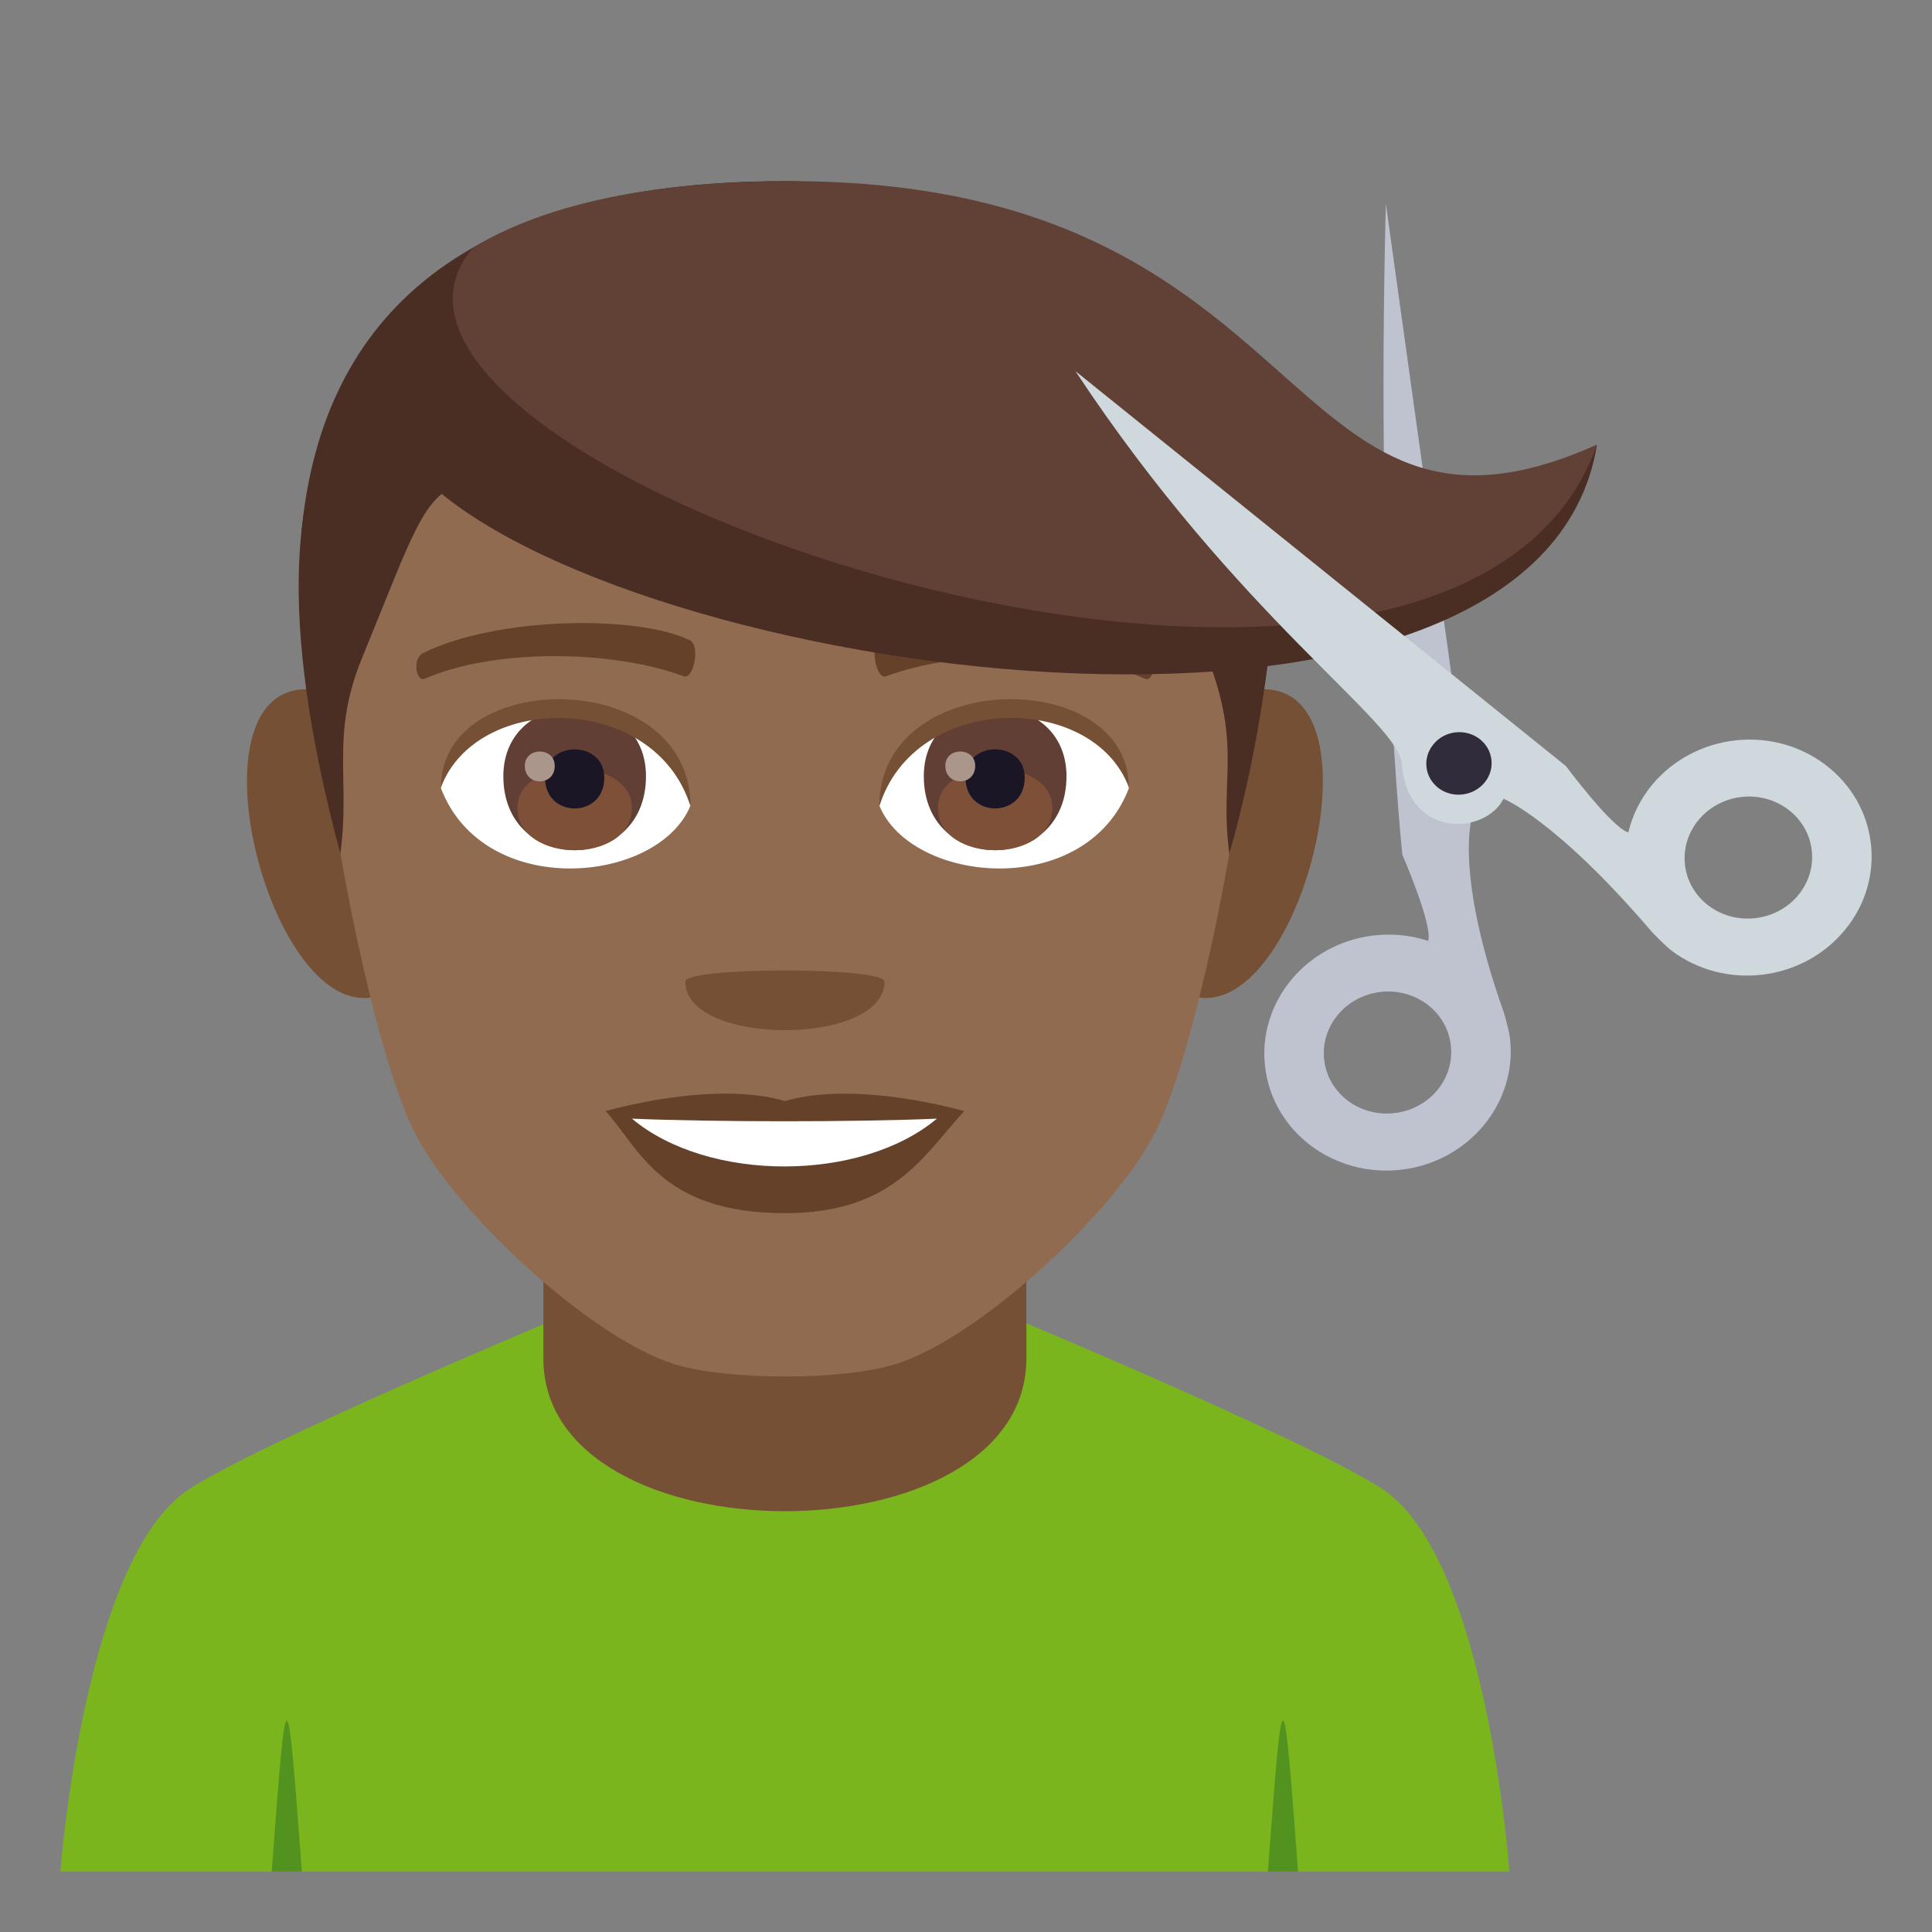 <?xml version="1.0" encoding="utf-8"?>
<!-- Generator: Adobe Illustrator 19.0.0, SVG Export Plug-In . SVG Version: 6.00 Build 0)  -->
<svg version="1.1" id="Layer_1" xmlns="http://www.w3.org/2000/svg" xmlns:xlink="http://www.w3.org/1999/xlink" x="0px" y="0px"
	 width="64px" height="64px" viewBox="0 0 64 64" enable-background="new 0 0 64 64" xml:space="preserve">
<rect x="0" y="0" width="64" height="64" fill="#808080" stroke="none"/>
<path fill="#7AB51D" d="M6.256,49.336c2.4-1.572,12.361-5.727,12.361-5.727h14.842c0,0,9.951,4.145,12.34,5.723
	C49.268,51.621,50,62,50,62H2C2,62,2.775,51.613,6.256,49.336z"/>
<path fill="#755035" d="M34,44.998c0,6.75-16,6.75-16,0v-6.999h16V44.998z"/>
<path fill="#755035" d="M41.391,22.874c5.146-0.928,1.127,13.461-2.902,9.492C36.623,30.524,38.984,23.309,41.391,22.874z"/>
<path fill="#755035" d="M10.611,22.874c2.406,0.435,4.77,7.65,2.9,9.492C9.482,36.335,5.467,21.946,10.611,22.874z"/>
<path fill="#916B50" d="M26,6.001c10.643,0,15.77,8.051,15.127,19.244c-0.129,2.254-1.525,9.6-2.844,12.234
	c-1.348,2.695-5.859,6.851-8.625,7.712c-1.746,0.543-5.568,0.543-7.314,0c-2.764-0.861-7.277-5.017-8.627-7.712
	c-1.318-2.635-2.713-9.98-2.842-12.234C10.231,14.052,15.359,6.001,26,6.001z"/>
<path fill="#664129" d="M26,36.475c2.395-0.705,5.94,0.332,5.94,0.332c-1.35,1.471-2.34,3.381-5.94,3.381
	c-4.123,0-4.822-2.166-5.939-3.381C20.061,36.807,23.609,35.766,26,36.475z"/>
<path fill="#FFFFFF" d="M31.035,37.057c-2.508,2.105-7.576,2.117-10.1,0C23.609,37.171,28.342,37.173,31.035,37.057z"/>
<path fill="#755035" d="M22.701,32.516c0,2.148,6.6,2.148,6.6,0C29.301,32.024,22.701,32.024,22.701,32.516z"/>
<path fill="#4A2E24" d="M26,6.001c7.322,0-9.73,6.19-16.016,11.658C10.6,10.919,14.883,6.001,26,6.001z"/>
<path fill="#4A2E24" d="M20.586,11.876c7.041,2.6,21.992,2.803,21.705,7.127c-0.205,3.084-0.734,6.387-1.568,9.271
	c-0.334-2.475,0.426-3.496-0.717-6.479c-3.426-8.914-1.221-5.172-14.008-5.172c-12.783,0-10.477-3.414-14.004,5.172
	c-1.053,2.559-0.383,4.004-0.719,6.479C7.072,12.638,13.117,9.12,20.586,11.876z"/>
<path fill="#FFFFFF" d="M14.607,26.112c1.424,3.721,7.207,3.176,8.268,0.57C22.07,22.499,15.389,22.141,14.607,26.112z"/>
<path fill="#FFFFFF" d="M37.395,26.112c-1.422,3.721-7.209,3.176-8.267,0.57C29.934,22.497,36.613,22.139,37.395,26.112z"/>
<path fill="#664129" d="M14.018,21.632c2.436-1.207,7.092-1.268,8.826-0.426c0.371,0.164,0.127,1.311-0.186,1.199
	c-2.42-0.895-6.318-0.916-8.582,0.078C13.775,22.61,13.649,21.802,14.018,21.632z"/>
<path fill="#664129" d="M37.984,21.632c-2.434-1.207-7.09-1.268-8.826-0.426c-0.371,0.164-0.127,1.311,0.186,1.199
	c2.422-0.895,6.318-0.916,8.584,0.078C38.229,22.61,38.354,21.802,37.984,21.632z"/>
<path fill="#613F34" d="M16.674,25.714c0,3.266,4.725,3.266,4.725,0C21.399,22.682,16.674,22.682,16.674,25.714z"/>
<path fill="#7D5037" d="M20.932,26.761c0,1.871-3.791,1.871-3.791,0C17.141,25.022,20.932,25.022,20.932,26.761z"/>
<path fill="#1A1626" d="M20.018,25.764c0,1.357-1.963,1.357-1.963,0C18.055,24.511,20.018,24.511,20.018,25.764z"/>
<path fill="#AB968C" d="M17.385,25.37c0,0.686,0.992,0.686,0.992,0C18.377,24.737,17.385,24.737,17.385,25.37z"/>
<path fill="#613F34" d="M30.602,25.714c0,3.266,4.727,3.266,4.727,0C35.328,22.682,30.602,22.682,30.602,25.714z"/>
<path fill="#7D5037" d="M34.859,26.759c0,1.873-3.789,1.873-3.789,0C31.07,25.02,34.859,25.02,34.859,26.759z"/>
<path fill="#1A1626" d="M33.945,25.764c0,1.355-1.961,1.355-1.961,0C31.984,24.509,33.945,24.509,33.945,25.764z"/>
<path fill="#AB968C" d="M31.315,25.37c0,0.684,0.99,0.684,0.99,0C32.305,24.735,31.315,24.735,31.315,25.37z"/>
<path fill="#755035" d="M14.607,26.083c0-3.996,8.268-3.996,8.268,0.633C21.693,22.919,15.789,22.919,14.607,26.083z"/>
<path fill="#755035" d="M37.395,26.083c0-3.996-8.267-3.996-8.267,0.631C30.307,22.917,36.213,22.917,37.395,26.083z"/>
<path fill="#529320" d="M9,62h1C9.5,55.332,9.5,55.332,9,62z"/>
<path fill="#529320" d="M42,62h1C42.5,55.332,42.5,55.332,42,62z"/>
<path fill="#BEC3CF" d="M45.908,6.749c-0.338,13.354,0.547,21.566,0.547,21.566s1.02,2.348,0.854,2.854
	c-0.557-0.184-1.17-0.254-1.799-0.182c-2.24,0.262-3.854,2.211-3.602,4.352c0.25,2.145,2.27,3.668,4.508,3.41
	c2.24-0.262,3.854-2.213,3.604-4.355c-0.025-0.234-0.186-0.803-0.199-0.84c-1.633-4.602-1.072-6.408-1.072-6.408L45.908,6.749z
	 M46.197,36.872c-1.158,0.137-2.203-0.652-2.332-1.76c-0.129-1.108,0.707-2.115,1.863-2.252c1.16-0.135,2.205,0.654,2.332,1.762
	C48.193,35.729,47.356,36.739,46.197,36.872z"/>
<path fill="#614036" d="M26.176,6.001c-14.83,0-15.219,7.988-11.344,9.717c13.441,5.99,34.744,10.109,38.072-0.99
	C42.266,19.491,43.873,6.001,26.176,6.001z"/>
<path fill="#4A2E24" d="M15.672,8.202c-0.924,0.648-6.217,3.586-1.352,7.896c7.4,6.557,36.658,10.461,38.584-1.371
	C48.022,28.514,9.461,15.427,15.672,8.202z"/>
<path fill="#CFD8DD" d="M54.725,26.001c-0.393,0.477-0.65,1.014-0.785,1.572c-0.531-0.135-2.068-2.197-2.068-2.197L35.625,12.294
	c5.391,8.164,10.705,11.603,10.807,12.994c0.182,2.51,2.779,2.373,3.373,1.172c0,0,1.717,0.668,4.926,4.422
	c0.025,0.029,0.447,0.459,0.637,0.606c1.764,1.33,4.332,1.029,5.738-0.672c1.41-1.697,1.121-4.156-0.643-5.486
	C58.701,23.999,56.137,24.302,54.725,26.001z M59.568,29.655c-0.73,0.877-2.059,1.033-2.969,0.346
	c-0.912-0.688-1.061-1.959-0.332-2.838c0.727-0.879,2.057-1.035,2.967-0.348C60.147,27.503,60.295,28.774,59.568,29.655z"/>
<path fill="#302C3B" d="M49.006,24.473c0.465,0.354,0.543,1.004,0.17,1.453c-0.375,0.451-1.055,0.531-1.521,0.182
	c-0.467-0.355-0.545-1.004-0.168-1.455C47.856,24.2,48.537,24.122,49.006,24.473z"/>
</svg>
